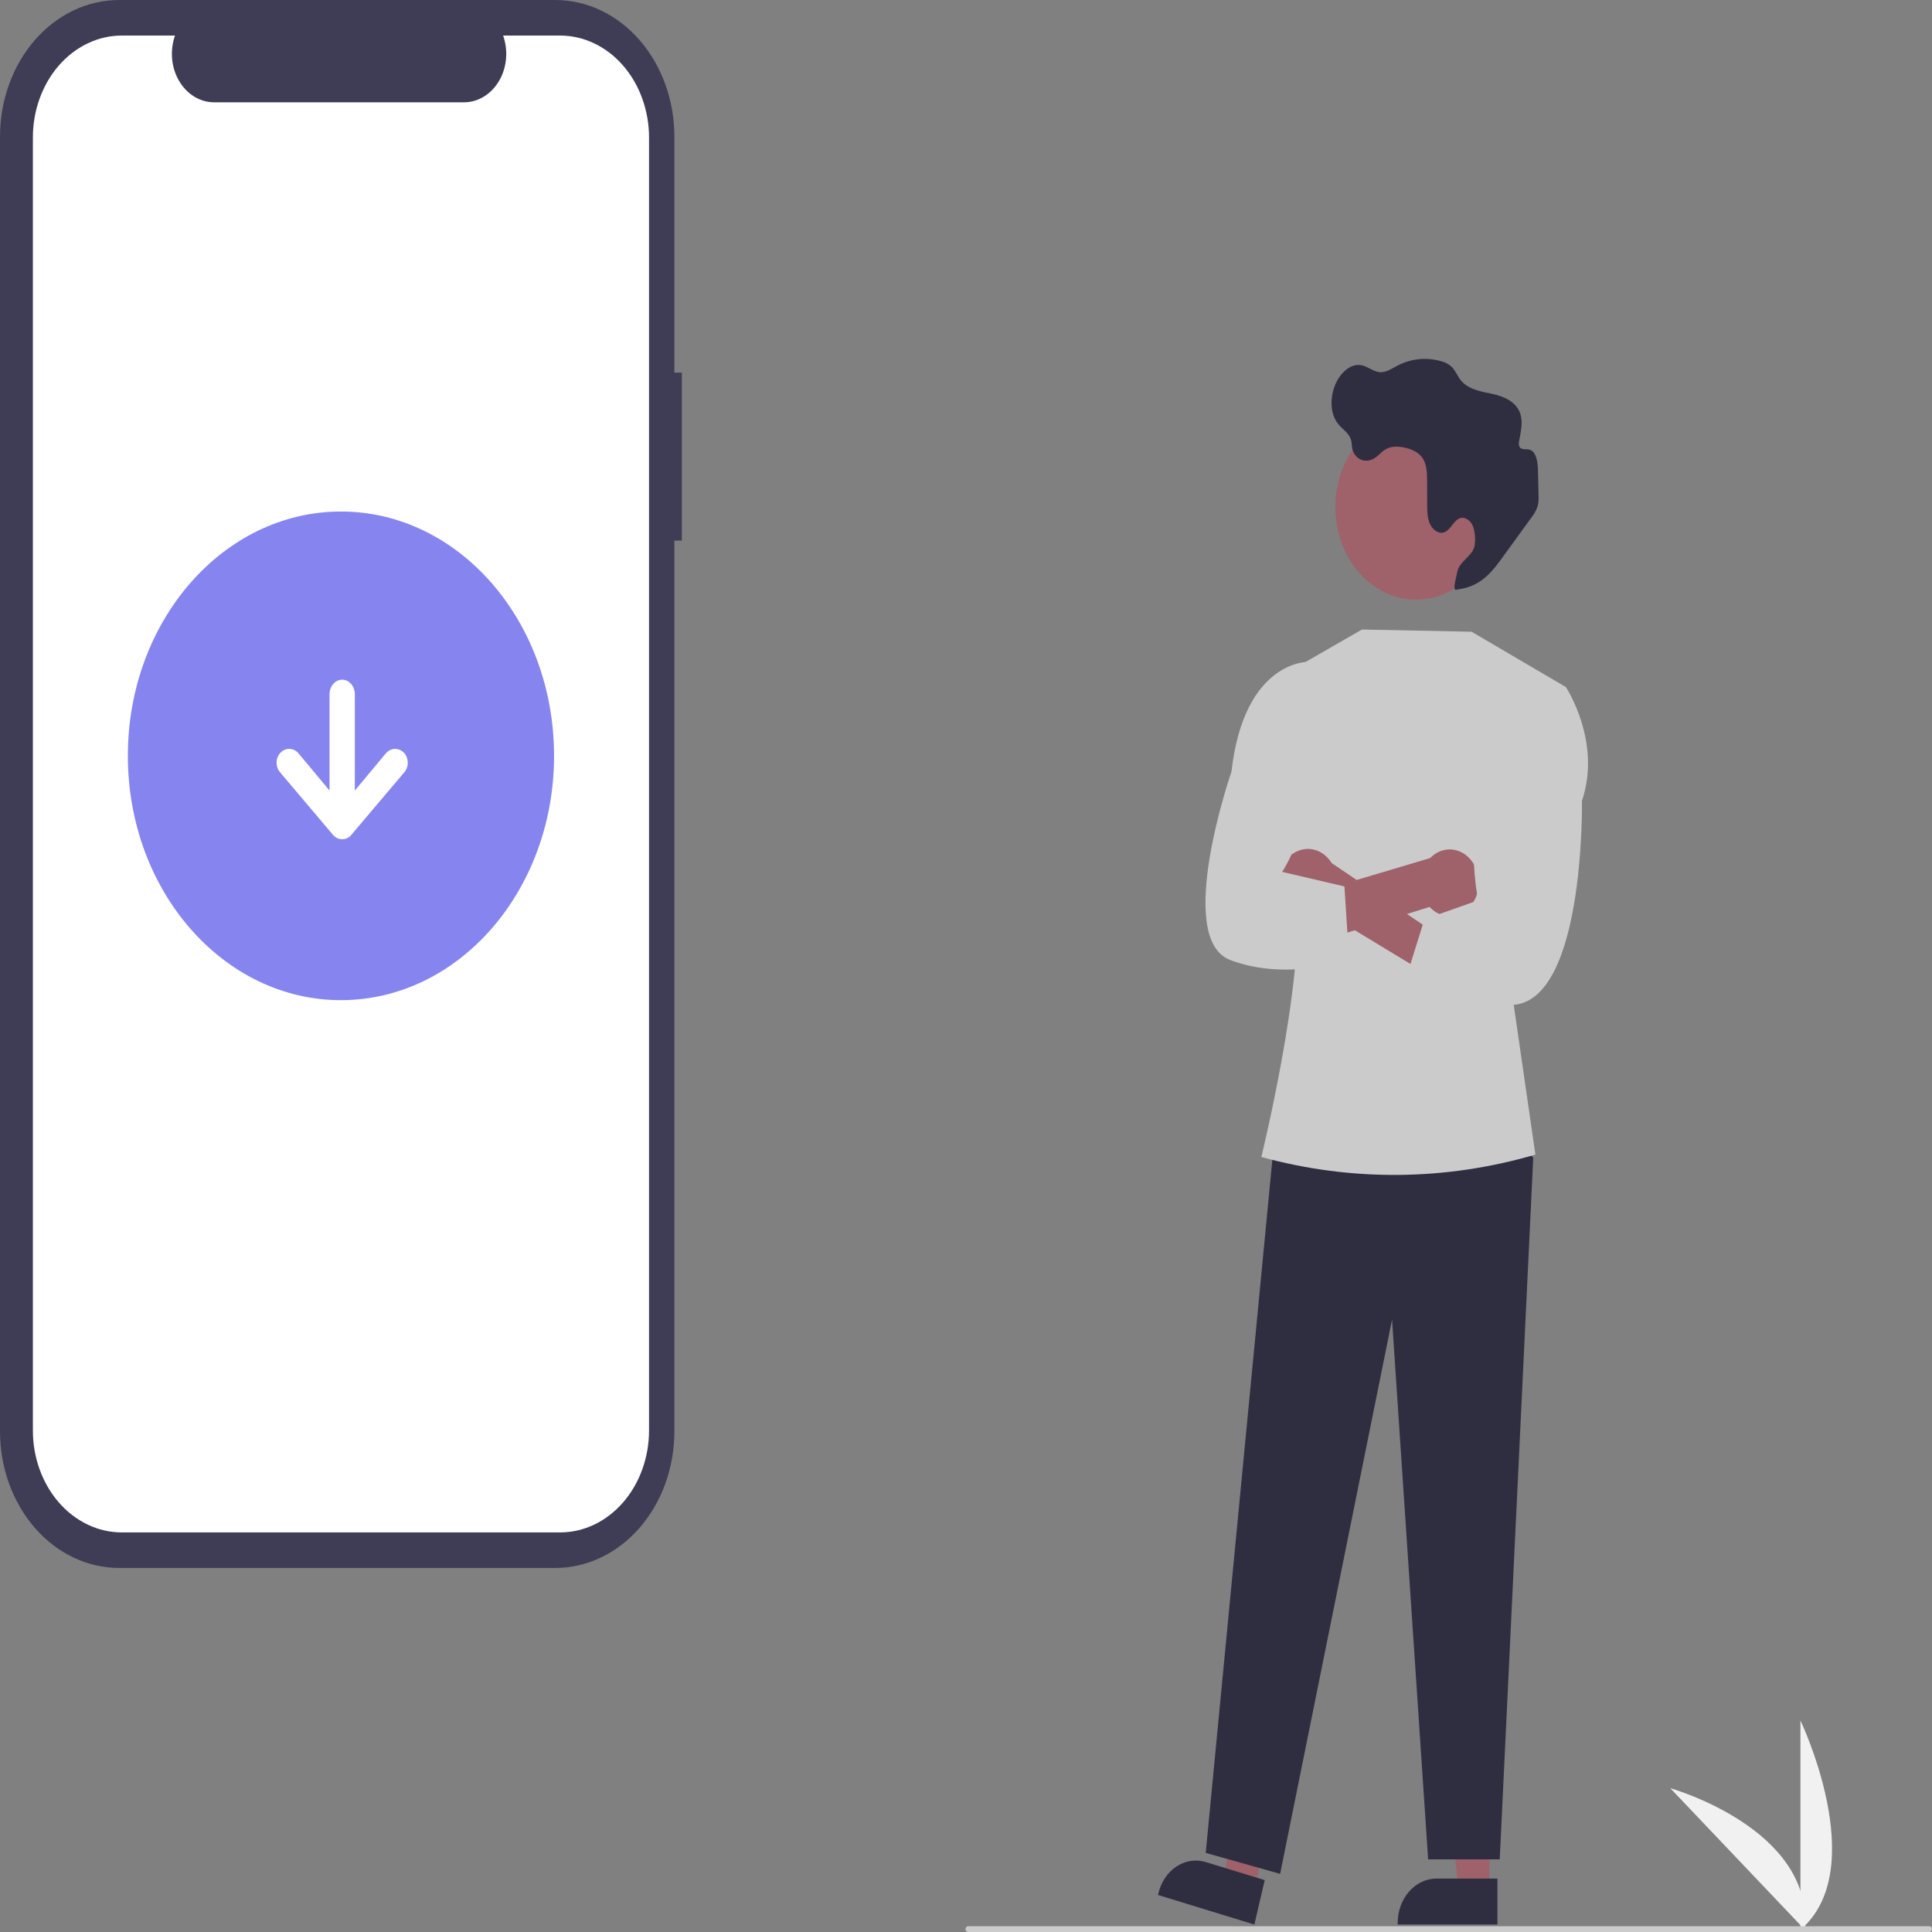 <svg width="50" height="50" viewBox="0 0 50 50" fill="none" xmlns="http://www.w3.org/2000/svg">
<rect x="0" y="0" width="50" height="50" fill="#808080" stroke="none"/>
<g clip-path="url(#clip0_62_256)">
<path d="M46.595 49.943V44.526C46.595 44.526 48.436 48.367 46.595 49.943Z" fill="#F1F1F1"/>
<path d="M46.709 49.942L43.228 46.279C43.228 46.279 46.941 47.321 46.709 49.942Z" fill="#F1F1F1"/>
<path d="M17.647 9.643H17.453V3.535C17.453 2.598 17.128 1.698 16.55 1.035C15.972 0.372 15.187 5.95784e-07 14.37 0H3.083C2.678 -1.08165e-06 2.277 0.091 1.903 0.269C1.529 0.447 1.189 0.707 0.903 1.035C0.617 1.364 0.39 1.753 0.235 2.182C0.08 2.611 -6.22564e-05 3.071 -6.29425e-05 3.535V37.044C-6.36353e-05 37.981 0.325 38.88 0.903 39.543C1.481 40.206 2.265 40.579 3.083 40.579H14.37C15.187 40.579 15.972 40.206 16.55 39.543C17.128 38.88 17.453 37.981 17.453 37.044V13.991H17.647V9.643Z" fill="#3F3D56"/>
<path d="M14.494 0.92H13.021C13.088 1.11 13.114 1.317 13.096 1.522C13.078 1.726 13.016 1.923 12.916 2.093C12.816 2.264 12.681 2.404 12.522 2.501C12.364 2.597 12.187 2.648 12.008 2.648H5.542C5.363 2.648 5.186 2.597 5.028 2.501C4.869 2.404 4.734 2.264 4.634 2.093C4.534 1.923 4.472 1.726 4.454 1.522C4.436 1.317 4.462 1.11 4.529 0.92H3.153C2.851 0.92 2.551 0.988 2.272 1.121C1.993 1.254 1.739 1.448 1.525 1.693C1.311 1.938 1.142 2.229 1.026 2.55C0.91 2.87 0.851 3.213 0.851 3.56V37.019C0.851 37.366 0.91 37.709 1.026 38.029C1.142 38.35 1.311 38.641 1.525 38.886C1.739 39.131 1.993 39.325 2.272 39.458C2.551 39.591 2.851 39.659 3.153 39.659H14.494C15.105 39.659 15.69 39.381 16.122 38.886C16.554 38.391 16.797 37.719 16.797 37.019V3.56C16.797 3.213 16.737 2.87 16.621 2.55C16.506 2.229 16.336 1.938 16.122 1.693C15.908 1.448 15.655 1.254 15.375 1.121C15.096 0.988 14.796 0.92 14.494 0.92Z" fill="white"/>
<path d="M8.824 25.884C11.87 25.884 14.339 23.053 14.339 19.561C14.339 16.069 11.87 13.238 8.824 13.238C5.778 13.238 3.309 16.069 3.309 19.561C3.309 23.053 5.778 25.884 8.824 25.884Z" fill="#8685EF"/>
<path d="M10.458 19.993L9.086 21.613C9.057 21.647 9.021 21.674 8.982 21.692C8.942 21.71 8.9 21.719 8.858 21.718H8.853C8.811 21.719 8.769 21.71 8.729 21.692C8.69 21.674 8.654 21.647 8.624 21.613L7.253 19.993C7.249 19.987 7.243 19.982 7.239 19.976C7.184 19.909 7.155 19.82 7.158 19.728C7.16 19.636 7.195 19.549 7.253 19.486C7.316 19.418 7.398 19.381 7.484 19.381C7.57 19.381 7.653 19.418 7.716 19.486L8.528 20.459V17.949C8.532 17.853 8.568 17.761 8.629 17.695C8.69 17.628 8.771 17.59 8.856 17.59C8.94 17.59 9.021 17.628 9.082 17.695C9.143 17.761 9.179 17.853 9.183 17.949V20.459L9.995 19.486C10.058 19.418 10.14 19.381 10.226 19.381C10.312 19.381 10.395 19.418 10.458 19.486C10.463 19.491 10.467 19.496 10.472 19.502C10.527 19.57 10.556 19.659 10.553 19.751C10.55 19.843 10.516 19.93 10.458 19.993Z" fill="white"/>
<path d="M38.549 48.917L37.748 48.917L37.367 45.376L38.549 45.376L38.549 48.917Z" fill="#9F616A"/>
<path d="M38.753 49.807L36.171 49.807V49.769C36.171 49.464 36.277 49.171 36.465 48.955C36.654 48.739 36.91 48.617 37.176 48.617H37.176L38.753 48.617L38.753 49.807Z" fill="#2F2E41"/>
<path d="M32.466 48.887L31.692 48.65L32.122 45.116L33.264 45.466L32.466 48.887Z" fill="#9F616A"/>
<path d="M32.463 49.807L29.969 49.042L29.977 49.006C30.046 48.711 30.214 48.459 30.445 48.306C30.676 48.153 30.95 48.111 31.207 48.191L31.208 48.191L32.731 48.657L32.463 49.807Z" fill="#2F2E41"/>
<path d="M39.009 29.073L39.68 29.966L38.813 48.12H36.96L36.026 34.152L33.13 48.495L31.204 47.953L32.955 29.735L39.009 29.073Z" fill="#2F2E41"/>
<path d="M33.403 17.353L35.247 16.292L38.084 16.349L40.525 17.781L39.136 25.735L39.736 29.881H39.736C37.417 30.559 34.99 30.582 32.661 29.948L32.643 29.943C32.643 29.943 34.022 24.333 33.434 22.622L33.403 17.353Z" fill="#CBCBCB"/>
<path d="M38.739 13.114C38.737 12.479 38.516 11.871 38.123 11.424C37.73 10.976 37.199 10.725 36.645 10.727C36.092 10.728 35.561 10.981 35.17 11.43C34.779 11.879 34.559 12.488 34.559 13.123C34.559 13.758 34.779 14.367 35.17 14.816C35.561 15.265 36.092 15.518 36.645 15.519C37.199 15.52 37.73 15.27 38.123 14.822C38.516 14.374 38.737 13.767 38.739 13.132C38.739 13.126 38.739 13.12 38.739 13.114Z" fill="#9F616A"/>
<path d="M35.713 11.745C35.822 11.628 35.964 11.562 36.113 11.56C36.336 11.552 36.671 11.643 36.813 11.851C36.928 12.018 36.933 12.248 36.934 12.461L36.935 13.047C36.935 13.221 36.937 13.402 37.006 13.557C37.075 13.711 37.232 13.829 37.377 13.776C37.548 13.714 37.623 13.453 37.798 13.406C37.929 13.371 38.064 13.481 38.121 13.621C38.17 13.766 38.186 13.922 38.168 14.076C38.152 14.384 37.767 14.505 37.713 14.807C37.681 14.981 37.571 15.329 37.713 15.256C38.366 15.181 38.653 14.744 38.952 14.332L39.626 13.404C39.703 13.312 39.762 13.202 39.799 13.082C39.816 12.997 39.822 12.911 39.817 12.825C39.814 12.594 39.808 12.363 39.801 12.132C39.794 11.931 39.75 11.677 39.578 11.635C39.489 11.614 39.37 11.651 39.323 11.561C39.305 11.516 39.302 11.466 39.315 11.418C39.353 11.188 39.417 10.947 39.351 10.725C39.251 10.391 38.907 10.253 38.604 10.19C38.301 10.127 37.96 10.073 37.77 9.795C37.719 9.702 37.663 9.613 37.604 9.528C37.517 9.437 37.409 9.375 37.294 9.348C36.917 9.239 36.519 9.279 36.165 9.463C36.018 9.54 35.871 9.643 35.71 9.632C35.542 9.619 35.4 9.484 35.234 9.452C34.968 9.399 34.713 9.628 34.581 9.899C34.419 10.235 34.404 10.695 34.634 10.975C34.748 11.115 34.92 11.211 34.967 11.395C34.987 11.47 34.982 11.55 34.999 11.626C35.019 11.701 35.057 11.768 35.109 11.82C35.161 11.871 35.225 11.905 35.293 11.917C35.456 11.947 35.594 11.861 35.713 11.745Z" fill="#2F2E41"/>
<path d="M33.148 23.151C33.188 23.268 33.249 23.374 33.328 23.46C33.407 23.547 33.502 23.613 33.606 23.653C33.71 23.693 33.82 23.707 33.928 23.693C34.037 23.679 34.142 23.638 34.235 23.573L37.981 25.843L38.102 24.797L34.463 22.336C34.357 22.163 34.199 22.041 34.02 21.993C33.84 21.945 33.652 21.974 33.489 22.074C33.328 22.175 33.203 22.34 33.14 22.538C33.077 22.737 33.08 22.955 33.148 23.151V23.151Z" fill="#9F616A"/>
<path d="M38.139 23.332C38.078 23.436 37.998 23.524 37.904 23.589C37.811 23.654 37.706 23.694 37.597 23.707C37.488 23.72 37.378 23.706 37.275 23.665C37.171 23.624 37.077 23.558 36.998 23.471L32.91 24.746L32.946 23.418L37.012 22.207C37.149 22.065 37.326 21.985 37.51 21.983C37.694 21.981 37.873 22.057 38.012 22.195C38.151 22.334 38.24 22.527 38.264 22.736C38.288 22.946 38.243 23.158 38.139 23.332Z" fill="#9F616A"/>
<path d="M39.728 17.838L40.525 17.781C40.525 17.781 41.459 19.193 40.941 20.725C40.941 20.725 41.031 26.229 38.964 26.003C36.897 25.777 36.243 25.777 36.243 25.777L36.864 23.792L38.252 23.301C38.252 23.301 37.824 21.137 38.634 20.237L39.728 17.838Z" fill="#CBCBCB"/>
<path d="M33.972 17.79L33.86 17.128C33.86 17.128 32.198 17.083 31.87 19.97C31.87 19.97 30.376 24.29 31.84 24.846C33.305 25.402 34.916 24.846 34.916 24.846L34.794 22.941L33.183 22.564C33.183 22.564 34.015 21.329 33.562 20.258L33.972 17.79Z" fill="#CBCBCB"/>
<path d="M49.935 50H25.052C25.035 50 25.018 49.992 25.006 49.978C24.994 49.964 24.987 49.945 24.987 49.925C24.987 49.905 24.994 49.886 25.006 49.872C25.018 49.858 25.035 49.85 25.052 49.85H49.935C49.952 49.85 49.969 49.858 49.981 49.872C49.993 49.886 50 49.905 50 49.925C50 49.945 49.993 49.964 49.981 49.978C49.969 49.992 49.952 50 49.935 50Z" fill="#CBCBCB"/>
</g>
<defs>
<clipPath id="clip0_62_256">
<rect width="50" height="50" fill="white"/>
</clipPath>
</defs>
</svg>
